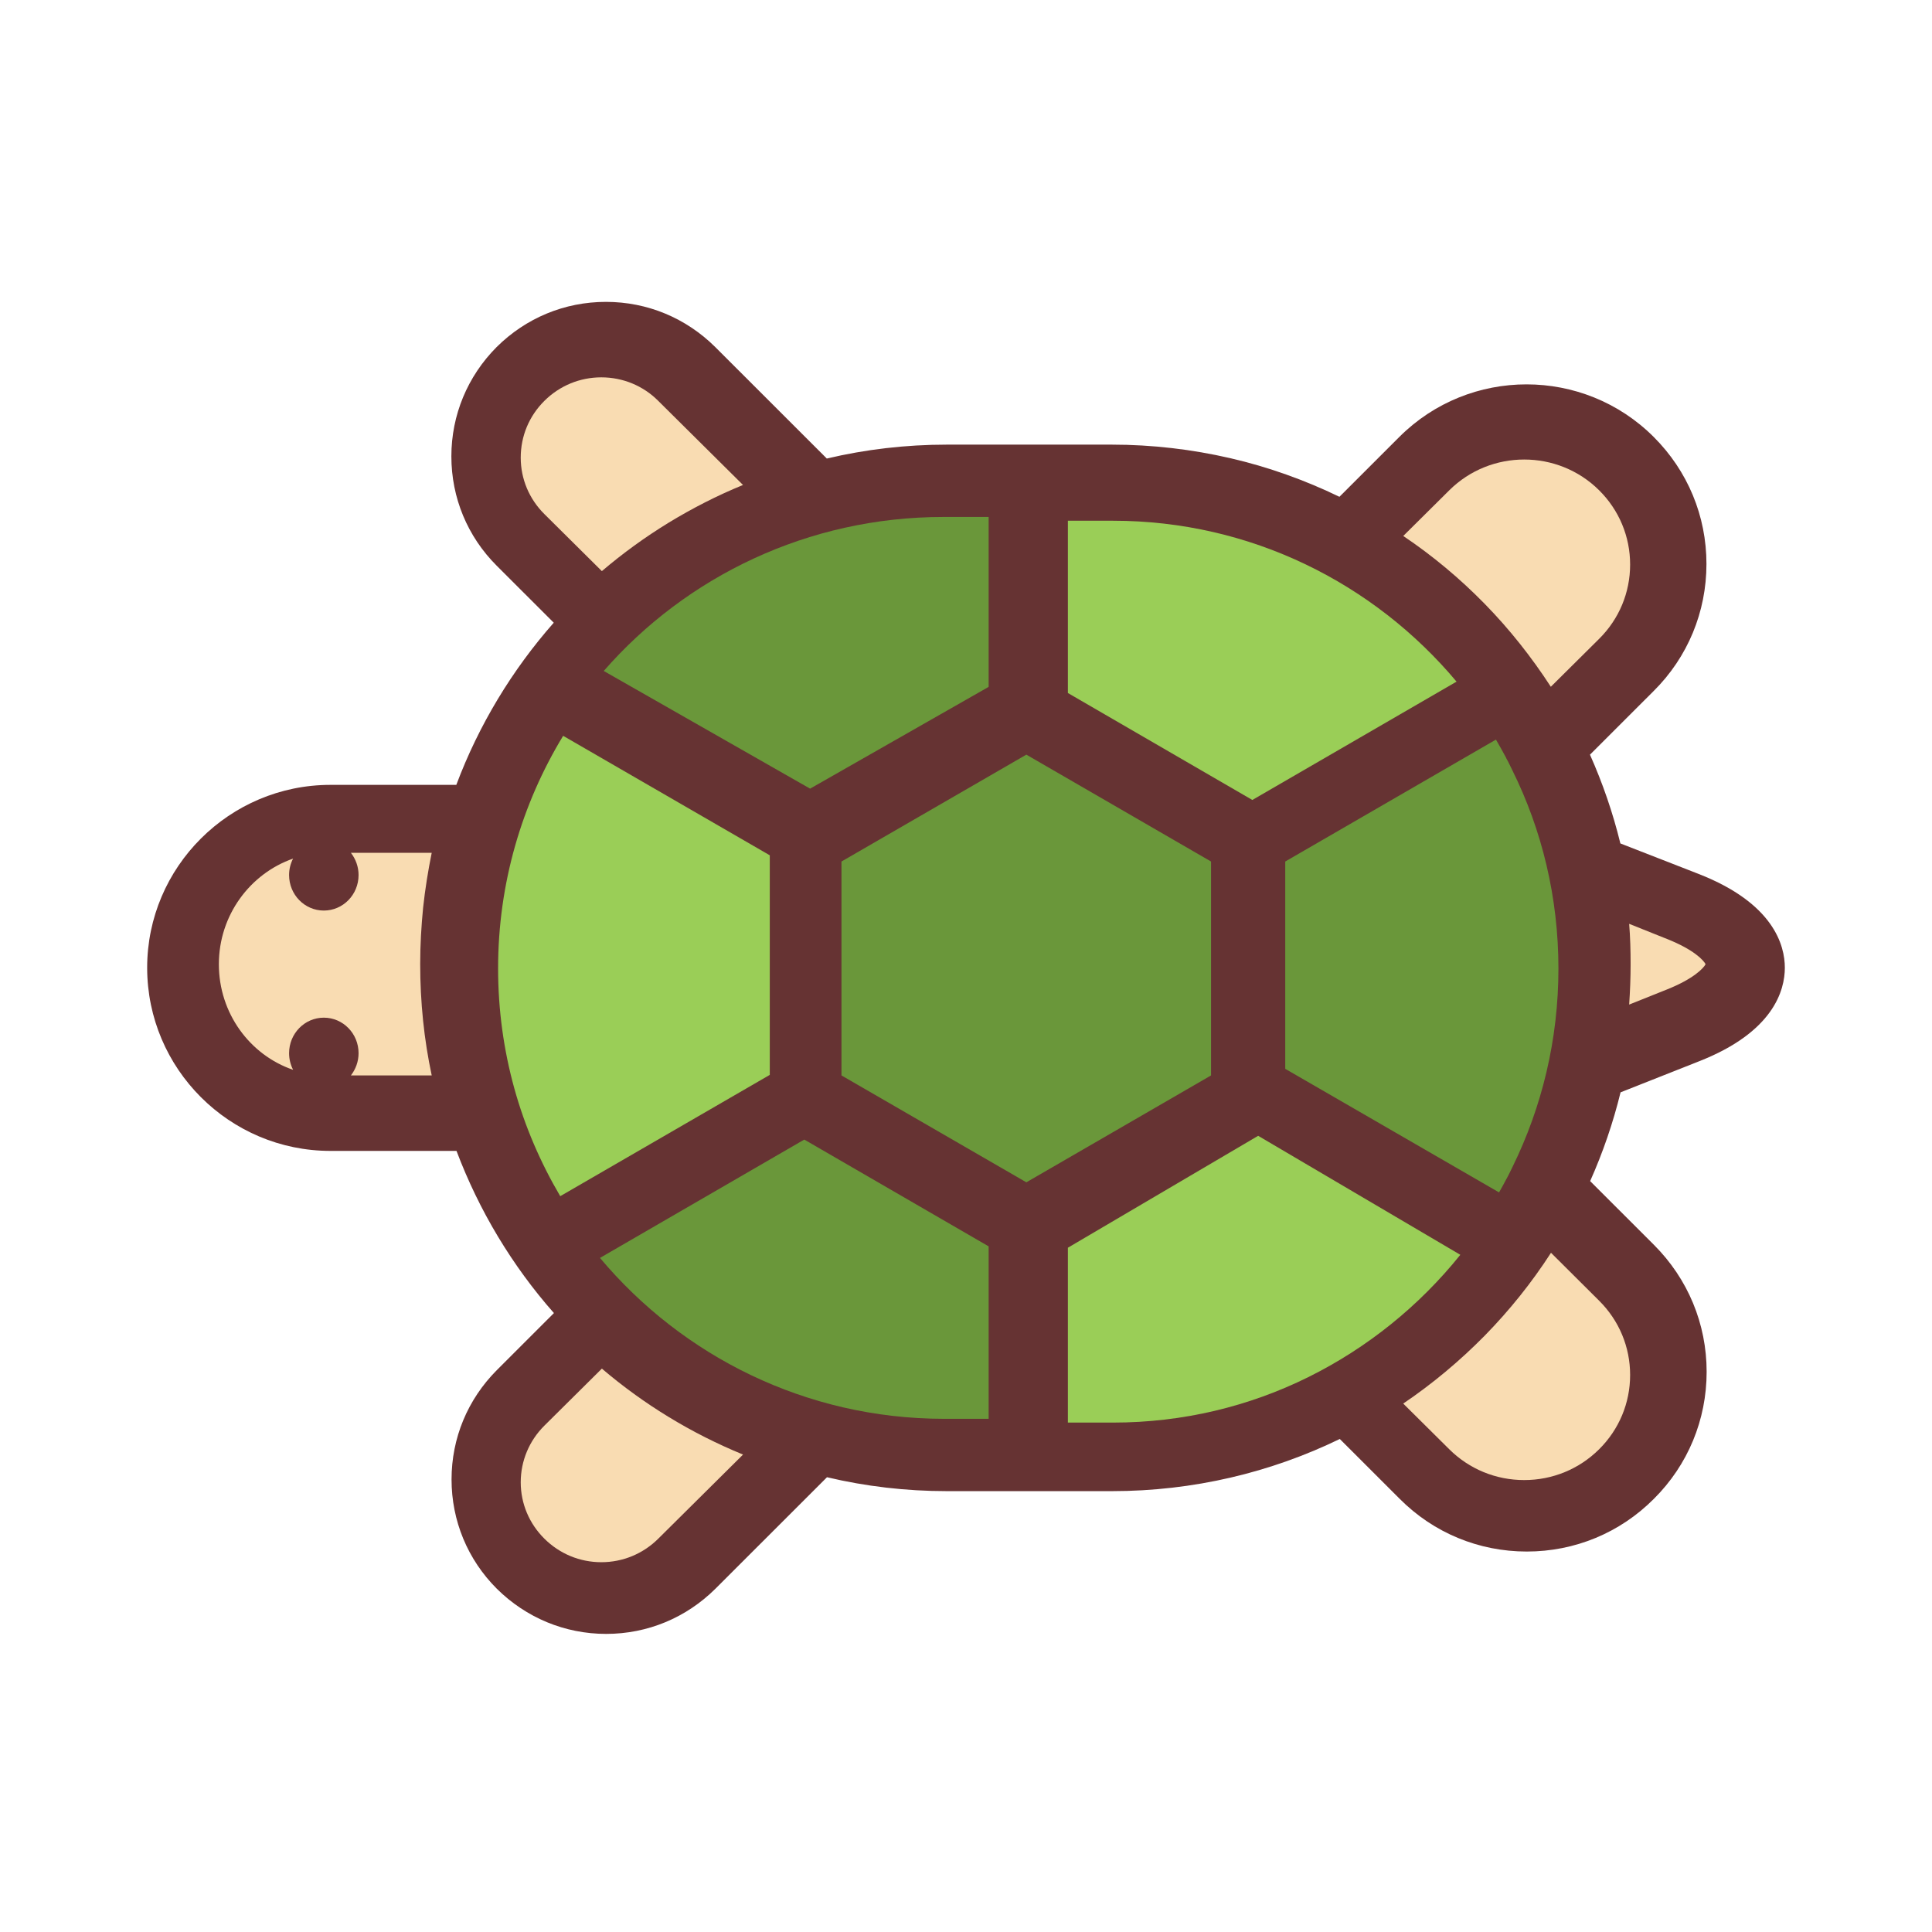 <?xml version="1.0" encoding="UTF-8"?>
<svg width="512px" height="512px" viewBox="0 0 512 512" version="1.1" xmlns="http://www.w3.org/2000/svg" xmlns:xlink="http://www.w3.org/1999/xlink">
    <title>turtle_north</title>
    <g id="Page-1" stroke="none" stroke-width="1" fill="none" fill-rule="evenodd">
        <g id="turtle_north" transform="translate(256, 256) rotate(270) translate(-256, -256) ">
            <rect id="Rectangle" x="0" y="0" width="512" height="512"></rect>
            <g id="turtle_new" transform="translate(79, 39)" fill-rule="nonzero">
                <path d="M341.02,92.605 C348.732,100.37 353,110.611 353,121.58 C353,132.549 348.732,142.79 341.02,150.556 L311.482,180.113 C313.907,190.354 315.168,201.032 315.168,211.952 L315.168,255.585 C315.168,266.409 313.907,276.941 311.579,287.036 C309.251,297.131 305.759,306.838 301.345,315.963 L317.205,331.834 C335.782,350.423 335.782,380.66 317.205,399.249 C308.184,408.276 296.252,413.227 283.545,413.227 C270.837,413.227 258.857,408.276 249.884,399.249 L233.005,382.359 C225.487,385.708 217.63,388.426 209.482,390.416 L201.382,411.189 C193.621,431.039 182.466,434 176.549,434 C170.583,434 159.476,431.039 151.715,411.189 L143.518,390.464 C135.37,388.474 127.513,385.756 119.995,382.407 L103.116,399.297 C94.095,408.325 82.163,413.276 69.455,413.276 C56.748,413.276 44.768,408.325 35.795,399.297 C26.773,390.318 21.826,378.33 21.826,365.614 C21.826,352.898 26.773,340.91 35.795,331.931 L51.655,316.06 C42.779,297.762 37.832,277.28 37.832,255.634 L37.832,212.001 C37.832,201.032 39.093,190.403 41.518,180.162 L11.98,150.604 C4.268,142.839 0,132.598 0,121.629 C0,110.708 4.268,100.419 11.98,92.653 C19.692,84.936 29.974,80.665 40.936,80.665 C51.897,80.665 62.131,84.936 69.892,92.653 L85.025,107.796 C91.281,102.263 98.072,97.313 105.25,92.993 C112.428,88.673 120.043,84.985 127.998,81.976 L127.998,48.584 C127.998,21.792 149.775,0 176.549,0 C203.225,0 225.002,21.792 225.002,48.584 L225.002,81.927 C240.911,87.897 255.462,96.73 267.975,107.748 L283.108,92.605 C290.82,84.888 301.103,80.617 312.064,80.617 C322.977,80.617 333.26,84.888 341.02,92.605 Z" id="Path" fill="#663333"></path>
                <path d="M326.774,105.275 C330.78,109.312 333,114.663 333,120.354 C333,126.046 330.78,131.445 326.774,135.434 L304.476,157.907 C301.677,151.048 298.298,144.481 294.486,138.206 C290.673,131.98 286.377,126.046 281.647,120.5 L296.754,105.275 C300.76,101.238 306.069,99 311.716,99 C317.459,99 322.768,101.238 326.774,105.275 L326.774,105.275 Z M303.077,345.086 C313.936,356.031 313.936,373.835 303.077,384.779 C297.816,390.081 290.818,393 283.385,393 C275.952,393 268.954,390.081 263.693,384.779 L251,371.986 C258.867,366.879 266.251,361.041 272.96,354.475 C279.669,347.908 285.702,340.708 290.962,332.877 L303.077,345.086 L303.077,345.086 Z" id="Shape" fill="#F9DCB2"></path>
                <path d="M295,244 L295,255.967 C295,292.448 278.42,325.15 252.36,347 L221,292.884 L249.346,244 L295,244 L295,244 Z" id="Path" fill="#9ACE57"></path>
                <path d="M296,211.026 L296,223 L250.97,223 L224,175.684 L255.186,121 C280.192,142.816 296,175.103 296,211.026 L296,211.026 Z" id="Path" fill="#6A973A"></path>
                <path d="M238,110.239 L206.338,165 L148.146,165 L116,109.467 C124.86,104.252 134.445,100.099 144.563,97.298 C154.682,94.497 165.333,93 176.371,93 C198.931,93 220.039,99.326 238,110.239 L238,110.239 Z" id="Path" fill="#9ACE57"></path>
                <path d="M204.689,301.603 L237,357.442 C235.394,358.365 233.788,359.288 232.134,360.162 L232.085,360.162 C231.063,360.744 229.993,361.23 228.922,361.764 C213.058,369.63 195.2,374 176.319,374 C157.487,374 139.628,369.63 123.715,361.812 C122.645,361.278 121.574,360.793 120.552,360.21 C119.384,359.579 118.168,358.948 117,358.268 L149.749,301.603 L204.689,301.603 L204.689,301.603 Z M204.689,184 L233.01,232.993 L204.689,281.938 L147.998,281.938 L119.676,232.993 L147.998,184 L204.689,184 Z" id="Shape" fill="#6A973A"></path>
                <path d="M207,53.99 L207,75.41 C202.244,74.441 197.39,73.666 192.485,73.133 C187.581,72.648 182.578,72.357 177.525,72.357 C167.419,72.357 157.511,73.375 148,75.41 L148,53.99 C149.635,55.25 151.666,56.025 153.895,56.025 C159.097,56.025 163.307,51.906 163.307,46.817 C163.307,41.729 159.097,37.61 153.895,37.61 C152.31,37.61 150.824,37.997 149.486,38.676 C153.4,27.239 164.447,19 177.475,19 C190.454,19 201.501,27.287 205.464,38.676 C204.176,37.997 202.69,37.61 201.105,37.61 C195.903,37.61 191.693,41.729 191.693,46.817 C191.693,51.906 195.903,56.025 201.105,56.025 C203.334,56.025 205.365,55.25 207,53.99 Z M188.175,392.743 L184.163,402.774 C181.339,409.898 178.516,412.467 177.475,413 C176.435,412.467 173.611,409.85 170.788,402.774 L166.775,392.743 C170.292,392.985 173.859,393.13 177.475,393.13 C181.092,393.13 184.658,393.033 188.175,392.743 Z" id="Shape" fill="#F9DCB2"></path>
                <path d="M102.34,244 L132,294.426 L100.465,348 C86.894,337.101 75.79,323.344 68.042,307.698 C60.294,292.052 56,274.517 56,255.965 L56,244 L102.34,244 L102.34,244 Z" id="Path" fill="#9ACE57"></path>
                <path d="M99.64,120 L131,174.142 L102.703,223 L57,223 L57,211.028 C57.049,174.578 73.58,141.86 99.64,120 L99.64,120 Z" id="Path" fill="#6A973A"></path>
                <path d="M101,372.031 L88.307,384.778 C83.046,390.081 76.048,393 68.615,393 C61.182,393 54.184,390.081 48.923,384.778 C43.663,379.475 40.767,372.42 40.767,364.928 C40.767,357.436 43.663,350.381 48.923,345.078 L61.038,332.867 C66.298,340.651 72.38,347.9 79.04,354.468 C85.749,361.036 93.085,366.923 101,372.031 Z M55.198,105.276 L70.304,120.504 C60.845,131.596 53.122,144.246 47.524,157.917 L25.226,135.44 C21.22,131.402 19,126.05 19,120.358 C19,114.666 21.22,109.314 25.226,105.276 C29.232,101.238 34.541,99 40.188,99 C45.835,99 51.192,101.238 55.198,105.276 L55.198,105.276 Z" id="Shape" fill="#F9DCB2"></path>
            </g>
        </g>
    </g>
</svg>